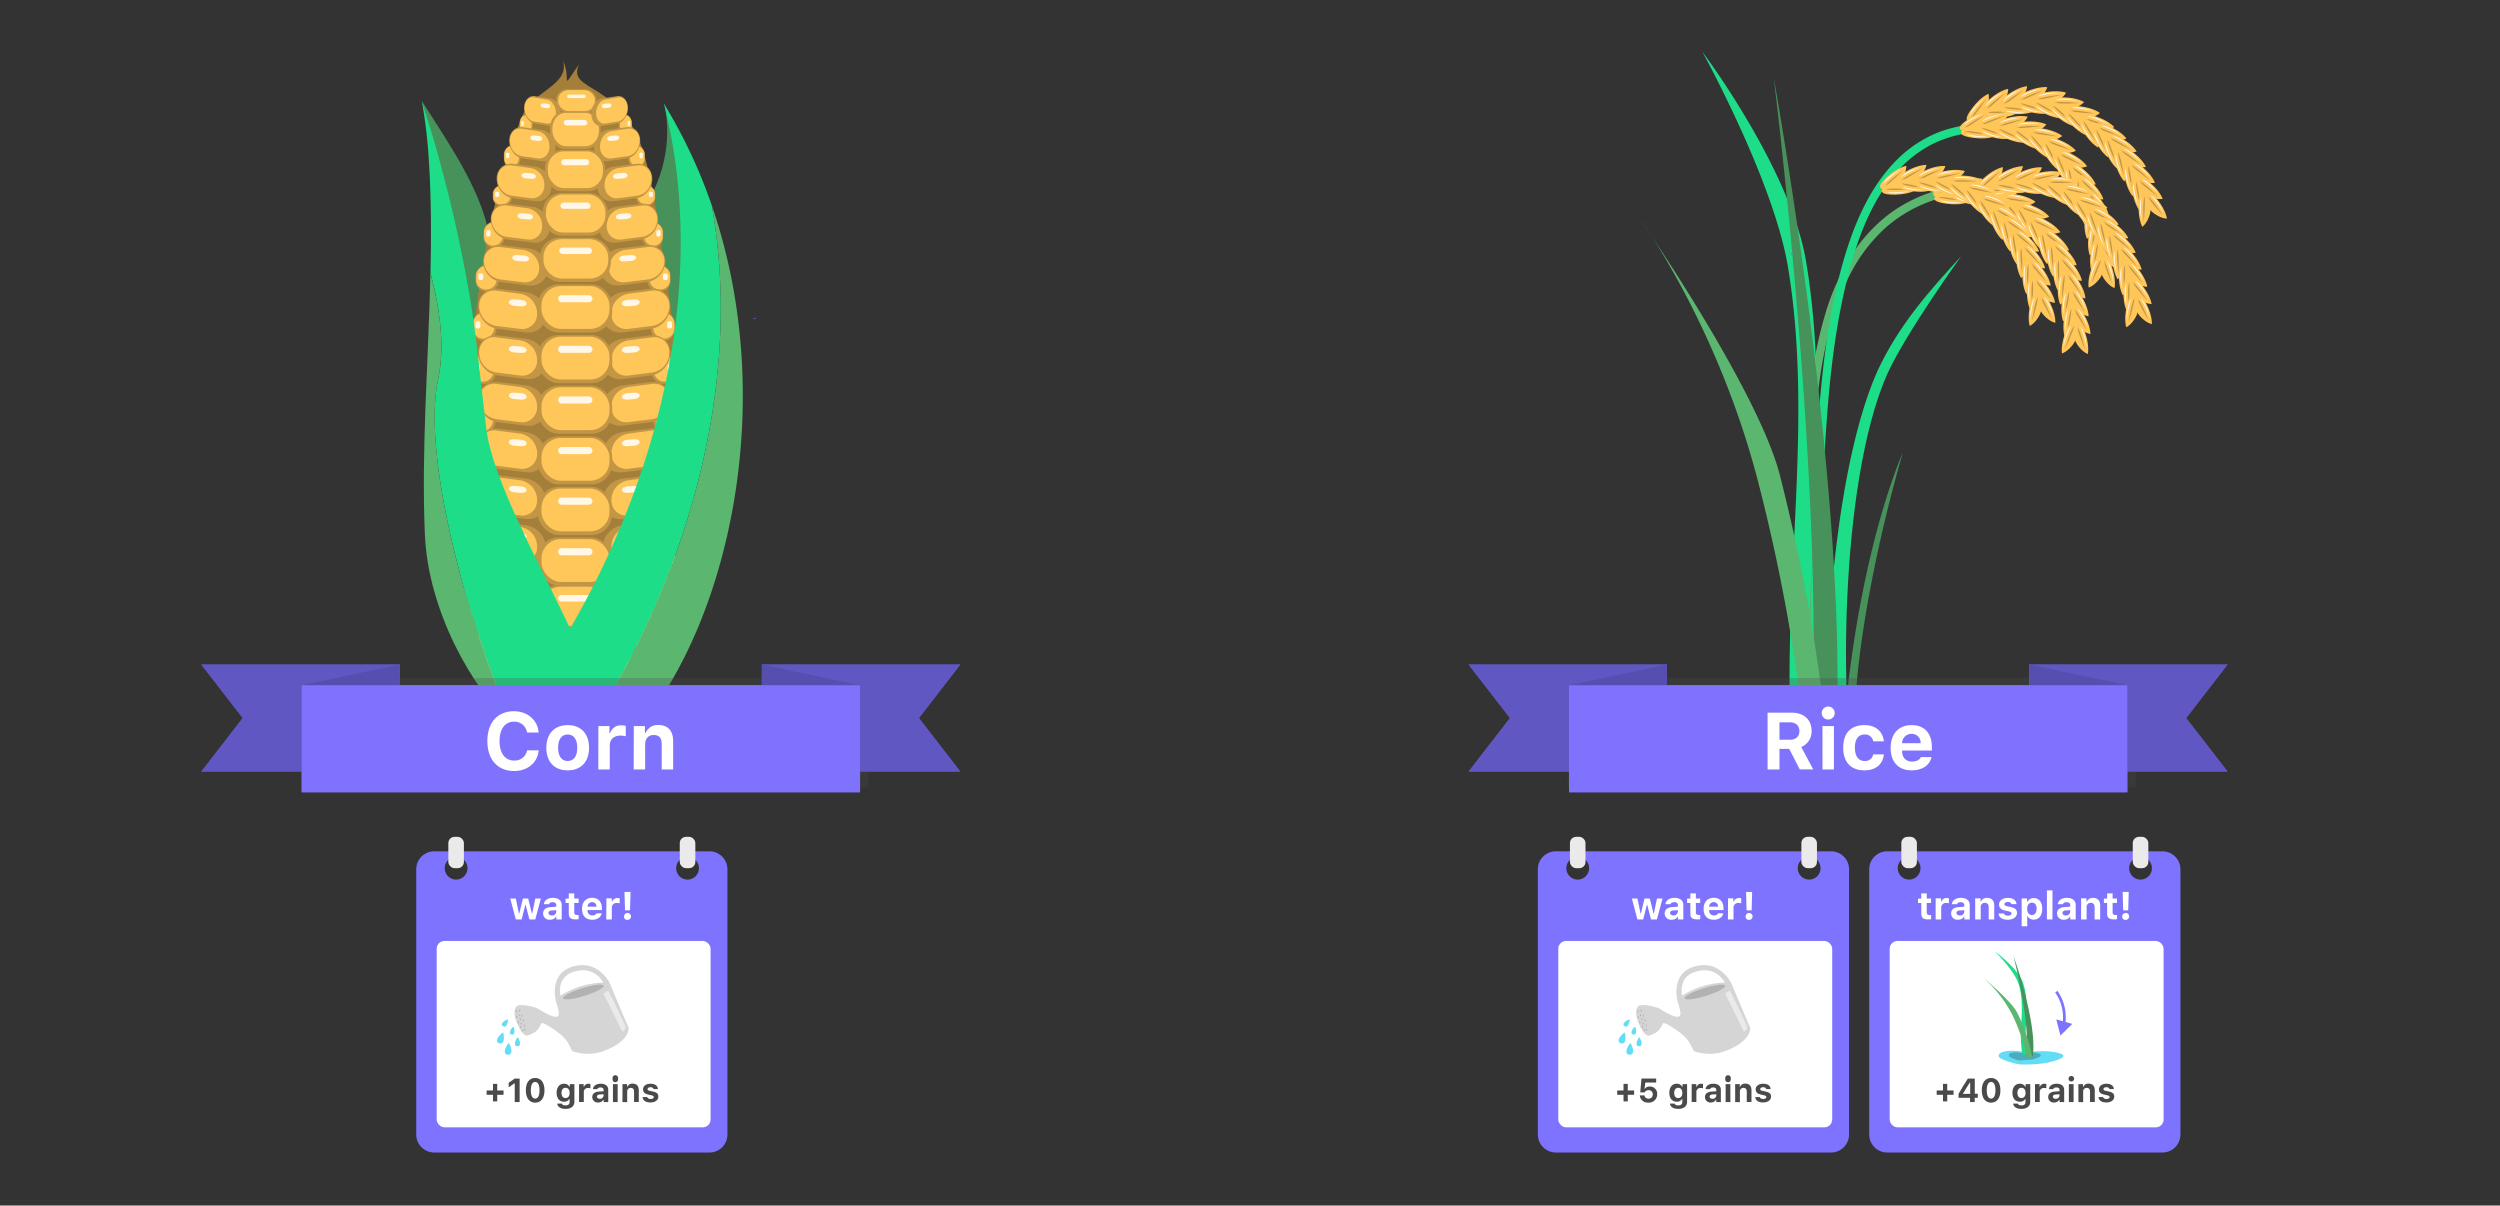 <svg xmlns="http://www.w3.org/2000/svg" xmlns:xlink="http://www.w3.org/1999/xlink" viewBox="0 0 900 434">
  <rect x="0" y="0" width="900" height="434" fill="#333333" stroke="none"/>
  <defs>
    <style>
      .a {
        fill: #c29644;
      }

      .b {
        fill: #ffc65a;
      }

      .c {
        fill: #fff7e8;
      }

      .d {
        fill: #7e73ff;
      }

      .e {
        fill: #eaeaea;
      }

      .f {
        fill: #fff;
      }

      .g, .t {
        fill: #4a4a4a;
      }

      .g {
        opacity: 0.14;
      }

      .h {
        fill: #6057c2;
      }

      .i {
        fill: #574fb0;
      }

      .j {
        fill: #7f72fc;
      }

      .k {
        fill: #d6d5d5;
      }

      .l {
        fill: #b2b2b2;
      }

      .m {
        fill: #62ddf5;
      }

      .n {
        fill: #5bb670;
      }

      .o {
        fill: #4cabbd;
      }

      .p {
        fill: #1edd88;
      }

      .q {
        fill: #47915a;
      }

      .r {
        fill: #a37f3a;
      }

      .s {
        fill: none;
        stroke: #7e73ff;
        stroke-miterlimit: 10;
      }
    </style>
    <symbol id="a" data-name="Corn 3" viewBox="0 0 13.9 16.66">
      <rect class="a" width="13.91" height="16.66" rx="6.62"/>
      <rect class="b" x="1.35" y="0.75" width="12.23" height="14.65" rx="5.82"/>
      <rect class="c" x="9.36" y="5.41" width="2.9" height="4.13" rx="1.03"/>
    </symbol>
    <symbol id="b" data-name="Corn 2" viewBox="0 0 38.64 25.1">
      <path class="a" d="M27.23,23.07,11.41,25C5.13,25.79,0,21.38,0,15.21v-.57A13.2,13.2,0,0,1,11.41,2L27.23.09c6.28-.77,11.41,3.64,11.41,9.8v.57A13.19,13.19,0,0,1,27.23,23.07Z"/>
      <path class="b" d="M28.32,21.3,14.78,23A8.47,8.47,0,0,1,5,14.42v-.51a11.46,11.46,0,0,1,9.76-11L28.32,1.16a8.48,8.48,0,0,1,9.77,8.59v.5A11.48,11.48,0,0,1,28.32,21.3Z"/>
      <path class="c" d="M18.17,9.82,14,10.13c-1.65.13-3-.58-3-1.57v-.1c0-1,1.34-1.9,3-2l4.16-.31c1.65-.13,3,.58,3,1.58v.09C21.17,8.78,19.82,9.7,18.17,9.82Z"/>
    </symbol>
    <symbol id="bb" data-name="Corn 1" viewBox="0 0 42.49 27.56">
      <rect class="a" width="42.49" height="27.56" rx="12"/>
      <rect class="b" x="2.06" y="0.98" width="38.88" height="24.48" rx="11.12"/>
      <rect class="c" x="11.51" y="6.18" width="19.72" height="4.06" rx="2.03"/>
    </symbol>
    <symbol id="br" data-name="Rice" viewBox="0 0 14.85 13.91">
      <g>
        <path class="b" d="M2.23,13.85c-2.85-.59-3.78-2.24,2.21-7.7S14.83,0,14.83,0s.4,3-2.51,7.69C10.36,10.88,5.09,14.43,2.23,13.85Z"/>
        <path class="a" d="M2.56,12.19c2.18-3.5,10.69-9.84,10.69-9.84S5.12,11,2.56,12.19Z"/>
        <path class="c" d="M2.26,10.23C3,9.16,10.18,2.56,11.72,2.4,10.48,2.19,2.89,7.35,2.26,10.23Z"/>
      </g>
    </symbol>
    <symbol id="bq" data-name="Rice 2" viewBox="0 0 122.96 67.81">
      <g>
        <use width="14.85" height="13.91" transform="translate(-4.23 15.42) rotate(-21.22)" xlink:href="#br"/>
        <use width="14.85" height="13.91" transform="matrix(0.41, -0.91, -0.91, -0.41, 13.78, 34.33)" xlink:href="#br"/>
      </g>
      <g>
        <use width="14.85" height="13.91" transform="matrix(0.99, -0.16, 0.16, 0.99, 5.39, 7.52)" xlink:href="#br"/>
        <use width="14.85" height="13.91" transform="matrix(0.58, -0.81, -0.81, -0.58, 19.13, 29.73)" xlink:href="#br"/>
      </g>
      <g>
        <use width="14.85" height="13.91" transform="translate(15.55 2.65) rotate(-3.94)" xlink:href="#br"/>
        <use width="14.85" height="13.91" transform="matrix(0.66, -0.75, -0.75, -0.66, 27.12, 26.05)" xlink:href="#br"/>
      </g>
      <g>
        <use width="14.85" height="13.91" transform="translate(27.08 -2.04) rotate(7.9)" xlink:href="#br"/>
        <use width="14.85" height="13.91" transform="matrix(0.8, -0.6, -0.6, -0.8, 33.6, 23.24)" xlink:href="#br"/>
      </g>
      <g>
        <use width="14.85" height="13.91" transform="translate(39.03 -4.23) rotate(20.76)" xlink:href="#br"/>
        <use width="14.85" height="13.91" transform="matrix(0.91, -0.41, -0.41, -0.91, 39.76, 21.88)" xlink:href="#br"/>
      </g>
      <g>
        <use width="14.85" height="13.91" transform="translate(51.46 -3.67) rotate(32.61)" xlink:href="#br"/>
        <use width="14.85" height="13.91" transform="matrix(0.98, -0.21, -0.21, -0.98, 46.82, 22.03)" xlink:href="#br"/>
      </g>
      <g>
        <use width="14.85" height="13.91" transform="matrix(0.79, 0.62, -0.62, 0.79, 62.28, -0.49)" xlink:href="#br"/>
        <use width="14.85" height="13.91" transform="matrix(0.99, -0.12, -0.12, -0.99, 55.22, 24.65)" xlink:href="#br"/>
      </g>
      <g>
        <use width="14.85" height="13.91" transform="translate(73.98 3.73) rotate(49.89)" xlink:href="#br"/>
        <use width="14.85" height="13.91" transform="matrix(1, 0.09, 0.09, -1, 61.92, 26.89)" xlink:href="#br"/>
      </g>
      <g>
        <use width="14.85" height="13.91" transform="matrix(0.57, 0.82, -0.82, 0.57, 83.16, 7.99)" xlink:href="#br"/>
        <use width="14.85" height="13.91" transform="matrix(0.98, 0.19, 0.19, -0.98, 68.86, 29.84)" xlink:href="#br"/>
      </g>
      <g>
        <use width="14.85" height="13.91" transform="matrix(0.49, 0.87, -0.87, 0.49, 91.47, 13.4)" xlink:href="#br"/>
        <use width="14.85" height="13.91" transform="matrix(0.96, 0.27, 0.27, -0.96, 75.33, 33.93)" xlink:href="#br"/>
      </g>
      <g>
        <use width="14.85" height="13.91" transform="translate(99.89 20.23) rotate(67.38)" xlink:href="#br"/>
        <use width="14.85" height="13.91" transform="matrix(0.92, 0.38, 0.38, -0.92, 81.43, 38.7)" xlink:href="#br"/>
      </g>
      <g>
        <use width="14.85" height="13.91" transform="translate(107.48 27.81) rotate(70.81)" xlink:href="#br"/>
        <use width="14.85" height="13.91" transform="matrix(0.9, 0.44, 0.44, -0.9, 87.94, 45.14)" xlink:href="#br"/>
      </g>
      <g>
        <use width="14.85" height="13.91" transform="matrix(0.32, 0.95, -0.95, 0.32, 113.68, 35.9)" xlink:href="#br"/>
        <use width="14.85" height="13.91" transform="matrix(0.9, 0.44, 0.44, -0.9, 94.02, 53.09)" xlink:href="#br"/>
      </g>
      <g>
        <use width="14.85" height="13.91" transform="translate(121.17 45.85) rotate(83.06)" xlink:href="#br"/>
        <use width="14.85" height="13.91" transform="matrix(0.79, 0.62, 0.62, -0.79, 98.4, 58.63)" xlink:href="#br"/>
      </g>
    </symbol>
    <symbol id="hf" data-name="Panel 2" viewBox="0 0 138.32 140.32">
      <path class="d" d="M130.39,6.44H7.93A8,8,0,0,0,0,14.37v118a8,8,0,0,0,7.93,7.93H130.39a8,8,0,0,0,7.93-7.93v-118A8,8,0,0,0,130.39,6.44ZM17.73,19a5.06,5.06,0,1,1,5.06-5.06A5.06,5.06,0,0,1,17.73,19Zm102.86,0a5.06,5.06,0,1,1,5.06-5.06A5.06,5.06,0,0,1,120.59,19Z"/>
      <g>
        <rect class="e" x="14.27" width="6.92" height="13.93" rx="2.76"/>
        <rect class="e" x="117.13" width="6.92" height="13.93" rx="2.76"/>
      </g>
      <rect class="f" x="9.09" y="46.28" width="121.74" height="82.83" rx="3.47"/>
    </symbol>
    <symbol id="hh" data-name="drop" viewBox="0 0 7.45 13.05">
      <path class="m" d="M3.36,0c.84,0,8.74,13.05,0,13.05-7,0-1.19-13,0-13"/>
    </symbol>
    <symbol id="hg" data-name="Watering can" viewBox="0 0 47.4 32.22">
      <g>
        <path class="k" d="M40.71,6.65c0-.08-4.13-8.71-13.19-6.19-8.7,2.42-6.37,11.85-6.35,11.94,0,.73.77,2.24,1.12,4.49.67,4.32-6.8-.92-7.8-1.36C13,14.85,8,13.75,7.1,14.86c0,0-1.77,1.4.18,6,2.24,5.33,3.81,4.51,3.81,4.51C13.34,24.51,14.72,24,16,21c.38-.91,6.39,3.24,7.91,4.84a20.5,20.5,0,0,1,1.46,1.75l.16.21c.1.29,1.65,3.18,1.65,3.18a16.89,16.89,0,0,0,12.62-.58c8.4-3.65,7.62-7.93,7.62-7.93C45.2,17.47,40.71,6.65,40.71,6.65ZM28,2.3C34.67.45,37.59,5,38.29,6.27a32.08,32.08,0,0,0-8.85,1.59A33.37,33.37,0,0,0,22.88,11C22.78,9.9,21.69,4.06,28,2.3Z"/>
        <use width="7.45" height="13.05" transform="translate(3.46 19.09) rotate(40.88) scale(0.23)" xlink:href="#hh"/>
        <use width="7.45" height="13.05" transform="translate(5.23 22) rotate(14.35) scale(0.22)" xlink:href="#hh"/>
        <use width="7.45" height="13.05" transform="translate(6.67 25.9) rotate(3.96) scale(0.25)" xlink:href="#hh"/>
        <use width="7.45" height="13.05" transform="translate(3.24 27.96) rotate(6.77) scale(0.32)" xlink:href="#hh"/>
        <use width="7.45" height="13.05" transform="matrix(0.29, 0.12, -0.12, 0.29, 1.29, 23.89)" xlink:href="#hh"/>
        <ellipse class="l" cx="7.03" cy="16.67" rx="0.24" ry="0.37" transform="translate(-3.6 2.03) rotate(-13.12)"/>
        <ellipse class="l" cx="7.12" cy="18.73" rx="0.24" ry="0.37" transform="translate(-4.07 2.1) rotate(-13.12)"/>
        <ellipse class="l" cx="8.19" cy="16.36" rx="0.24" ry="0.37" transform="translate(-3.5 2.29) rotate(-13.12)"/>
        <ellipse class="l" cx="8.99" cy="18.22" rx="0.24" ry="0.37" transform="translate(-3.9 2.52) rotate(-13.12)"/>
        <ellipse class="l" cx="9.59" cy="19.93" rx="0.24" ry="0.37" transform="translate(-4.27 2.7) rotate(-13.12)"/>
        <ellipse class="l" cx="9.98" cy="21.8" rx="0.24" ry="0.37" transform="translate(-4.69 2.83) rotate(-13.12)"/>
        <ellipse class="l" cx="10.12" cy="23.27" rx="0.24" ry="0.37" transform="translate(-5.02 2.9) rotate(-13.12)"/>
        <ellipse class="l" cx="7.74" cy="20.58" rx="0.24" ry="0.37" transform="translate(-4.47 2.29) rotate(-13.12)"/>
        <ellipse class="l" cx="8.58" cy="22.28" rx="0.24" ry="0.37" transform="translate(-4.83 2.53) rotate(-13.12)"/>
        <ellipse class="l" cx="9.33" cy="23.45" rx="0.24" ry="0.37" transform="translate(-5.08 2.73) rotate(-13.12)"/>
        <ellipse class="l" cx="7.95" cy="18.06" rx="0.24" ry="0.37" transform="translate(-3.89 2.28) rotate(-13.12)"/>
        <ellipse class="l" cx="8.47" cy="19.46" rx="0.24" ry="0.37" transform="translate(-4.2 2.43) rotate(-13.12)"/>
        <ellipse class="l" cx="8.88" cy="21.07" rx="0.24" ry="0.37" transform="translate(-4.55 2.57) rotate(-13.12)"/>
        <ellipse class="l" cx="31.16" cy="9.68" rx="7.64" ry="1.43" transform="translate(-1.47 9.69) rotate(-17.27)"/>
      </g>
      <path class="e" d="M38.42,10.29,45.19,24s1.28-.74,1.15-1.69S40.11,9.14,40.11,9.14A12.43,12.43,0,0,0,38.42,10.29Z"/>
    </symbol>
    <symbol id="hu" data-name="Ribbon" viewBox="0 0 273.24 46.05">
      <rect class="g" x="35.73" y="4.92" width="204.43" height="39.35"/>
      <polygon class="h" points="273.24 38.59 201.82 38.59 201.82 0.07 273.24 0.07 258.34 19.33 273.24 38.59"/>
      <polygon class="i" points="237.14 7.54 201.82 0 201.82 7.54 237.14 7.54"/>
      <polygon class="h" points="0 38.59 71.42 38.59 71.42 0.07 0 0.07 14.9 19.33 0 38.59"/>
      <polygon class="i" points="36.1 7.54 71.42 0 71.42 7.54 36.1 7.54"/>
      <rect class="j" x="36.15" y="7.53" width="201" height="38.52"/>
    </symbol>
  </defs>
  <path class="n" d="M654.21,279.16c.5-7.86.56-15.75.47-23.62-.1-8.85-.42-17.69-.75-26.53-.36-9.31-.74-18.62-1-27.94s-.42-18.81-.29-28.21c.13-9.1.52-18.2,1.41-27.26a175.77,175.77,0,0,1,4.08-25,97.42,97.42,0,0,1,7.67-21.36,59.17,59.17,0,0,1,12.29-16.6,49.63,49.63,0,0,1,17.85-10.51,70.94,70.94,0,0,1,24.61-3.24c2.39.07,4.77.23,7.16.46,1.92.18,1.9-2.82,0-3a84.49,84.49,0,0,0-27.06,1.34,54.36,54.36,0,0,0-20.06,9,56.94,56.94,0,0,0-14.34,15.65A85.89,85.89,0,0,0,657.11,113,152,152,0,0,0,652,137.64c-1.2,9-1.82,18.05-2.12,27.11-.32,9.44-.29,18.89-.11,28.33s.55,19,.91,28.54c.35,9.11.72,18.21.92,27.32.19,8.22.25,16.45-.07,24.67-.07,1.85-.17,3.7-.28,5.55s2.87,1.92,3,0Z"/>
  <path class="o" d="M644.14,268.27c-7.47.19-9.95,4.13-9,7.58S647.31,285,649.79,285s18.66-1.9,18.66-1.9,18-6.3,10.67-11.38-19-2.5-23.92-2.15S651.62,268.08,644.14,268.27Z"/>
  <path class="p" d="M645.36,274.38c-2.12-26.37-.81-53.19.46-79.12l.54-11.08c1.32-28.49,2.2-58.75-2.68-88-5.23-31.32-30.89-77.63-30.89-77.63s31.85,42.31,37.42,75.7c5.07,30.34,4.17,61.29,2.82,90.4q-.25,5.55-.53,11.1c-1.25,25.57-2.54,52.83-.48,78.46a11.47,11.47,0,0,1-3.38,1.23A5,5,0,0,1,645.36,274.38Z"/>
  <path class="p" d="M652.58,266.55c1.7-17.05,2.08-34.23,2.52-51.36.48-19.2.87-38.41,2.1-57.59,1.14-17.95,2.9-36,6.93-53.56,3.22-14.05,7.89-28.7,17-40.11A44.58,44.58,0,0,1,695.1,52.16a42.59,42.59,0,0,1,18.3-4.62c1.8-.06,3.6,0,5.4.08s1.92-2.89,0-3a49.32,49.32,0,0,0-20.51,2.84,44.33,44.33,0,0,0-15.74,10.4C672.38,68.2,666.78,82.37,663,96.13c-4.74,17.35-6.85,35.38-8.25,53.27-1.5,19.38-2,38.83-2.49,58.26-.44,17.75-.74,35.54-2.19,53.24q-.23,2.84-.51,5.65c-.19,1.92,2.81,1.91,3,0Z"/>
  <path class="q" d="M176.44,88.25c-1.07-17.31-15.61-37.64-24.61-51.91,6.69,20.68,14.79,60.7,18.8,82.19Z"/>
  <path class="q" d="M239,37.3l17.61,51.82-8.8,86.13-26.59-49.13,12.09-53.74a49.36,49.36,0,0,0,5.85-35.11"/>
  <path class="r" d="M224.32,256.58c11.88-27.77,18.05-49.43,19.06-78.86.93-27.42.74-52.46-3.73-79.64-2.23-13.59-3.81-28.79-7.72-42.28-7.88-27.21-28.38-22.23-23.4-32.77-7.32,10.54-2.61,5.37-5.83-1.12,2.47,8.78-10.94,10.78-14.6,19.68-14.3,34.79-17.53,78.71-22.14,112-4.93,35.71-.83,70.5,17.9,103Z"/>
  <use width="13.91" height="16.66" transform="matrix(-0.63, 0, 0, 0.58, 178.07, 228.25)" xlink:href="#a"/>
  <use width="38.64" height="25.1" transform="matrix(-0.63, 0, 0, 0.58, 196.13, 234.76)" xlink:href="#b"/>
  <use width="13.91" height="16.66" transform="translate(222.72 41.26) scale(0.34 0.43)" xlink:href="#a"/>
  <use width="13.91" height="16.66" transform="translate(226.16 52.31) scale(0.43 0.49)" xlink:href="#a"/>
  <use width="13.91" height="16.66" transform="translate(228.93 66.56) scale(0.5 0.46)" xlink:href="#a"/>
  <use width="13.91" height="16.66" transform="translate(231.08 79.8) scale(0.55 0.56)" xlink:href="#a"/>
  <use width="13.91" height="16.66" transform="translate(233.05 95.29) scale(0.6 0.58)" xlink:href="#a"/>
  <use width="13.91" height="16.66" transform="translate(234.34 112.21) scale(0.62 0.63)" xlink:href="#a"/>
  <use width="13.91" height="16.66" transform="translate(234.54 127.69) scale(0.62 0.63)" xlink:href="#a"/>
  <use width="13.91" height="16.66" transform="translate(235.23 145.57) scale(0.63 0.63)" xlink:href="#a"/>
  <use width="13.91" height="16.66" transform="translate(235.01 162.79) scale(0.63 0.63)" xlink:href="#a"/>
  <use width="13.91" height="16.66" transform="translate(235.23 179.51) scale(0.63 0.63)" xlink:href="#a"/>
  <use width="13.91" height="16.66" transform="translate(234.76 197.51) scale(0.63 0.58)" xlink:href="#a"/>
  <use width="13.91" height="16.66" transform="translate(235.01 214.16) scale(0.63 0.58)" xlink:href="#a"/>
  <use width="13.91" height="16.66" transform="translate(235.01 228.25) scale(0.63 0.58)" xlink:href="#a"/>
  <use width="13.91" height="16.66" transform="matrix(-0.34, 0, 0, 0.43, 191.8, 41.26)" xlink:href="#a"/>
  <use width="13.91" height="16.66" transform="matrix(-0.43, 0, 0, 0.49, 187.39, 52.31)" xlink:href="#a"/>
  <use width="13.91" height="16.66" transform="matrix(-0.5, 0, 0, 0.46, 184.38, 66.56)" xlink:href="#a"/>
  <use width="13.91" height="16.66" transform="matrix(-0.55, 0, 0, 0.56, 181.73, 79.8)" xlink:href="#a"/>
  <use width="13.91" height="16.66" transform="matrix(-0.6, 0, 0, 0.58, 179.58, 95.29)" xlink:href="#a"/>
  <use width="13.91" height="16.66" transform="matrix(-0.62, 0, 0, 0.63, 178.74, 112.21)" xlink:href="#a"/>
  <use width="13.91" height="16.66" transform="matrix(-0.62, 0, 0, 0.63, 178.54, 127.69)" xlink:href="#a"/>
  <use width="13.91" height="16.66" transform="matrix(-0.63, 0, 0, 0.63, 178.29, 145.57)" xlink:href="#a"/>
  <use width="13.91" height="16.66" transform="matrix(-0.63, 0, 0, 0.63, 178.07, 162.79)" xlink:href="#a"/>
  <use width="13.91" height="16.66" transform="matrix(-0.63, 0, 0, 0.63, 178.29, 179.51)" xlink:href="#a"/>
  <use width="13.91" height="16.66" transform="matrix(-0.63, 0, 0, 0.58, 177.81, 197.51)" xlink:href="#a"/>
  <use width="13.91" height="16.66" transform="matrix(-0.63, 0, 0, 0.58, 178.07, 214.16)" xlink:href="#a"/>
  <use width="38.64" height="25.1" transform="translate(213.86 45.76) scale(0.43 0.49)" xlink:href="#b"/>
  <use width="38.64" height="25.1" transform="translate(215.1 58.92) scale(0.51 0.54)" xlink:href="#b"/>
  <use width="38.64" height="25.1" transform="translate(215.65 73.33) scale(0.55 0.56)" xlink:href="#b"/>
  <use width="38.64" height="25.1" transform="translate(216.3 88.25) scale(0.6 0.58)" xlink:href="#b"/>
  <use width="38.64" height="25.1" transform="translate(216.95 103.91) scale(0.63 0.63)" xlink:href="#b"/>
  <use width="38.64" height="25.1" transform="translate(216.95 120.69) scale(0.63 0.63)" xlink:href="#b"/>
  <use width="38.64" height="25.1" transform="translate(216.95 137.48) scale(0.63 0.63)" xlink:href="#b"/>
  <use width="38.64" height="25.1" transform="translate(216.95 154.26) scale(0.63 0.63)" xlink:href="#b"/>
  <use width="38.64" height="25.1" transform="translate(216.95 171.05) scale(0.63 0.63)" xlink:href="#b"/>
  <use width="38.64" height="25.1" transform="translate(216.95 187.83) scale(0.63 0.63)" xlink:href="#b"/>
  <use width="38.64" height="25.1" transform="translate(216.95 204.21) scale(0.63 0.58)" xlink:href="#b"/>
  <use width="38.64" height="25.1" transform="translate(216.95 219.48) scale(0.63 0.58)" xlink:href="#b"/>
  <use width="38.64" height="25.1" transform="translate(217.33 234.76) scale(0.63 0.58)" xlink:href="#b"/>
  <use width="38.64" height="25.1" transform="matrix(-0.34, 0, 0, 0.43, 201.82, 34.57)" xlink:href="#b"/>
  <use width="38.64" height="25.1" transform="matrix(-0.43, 0, 0, 0.49, 199.95, 45.76)" xlink:href="#b"/>
  <use width="38.64" height="25.1" transform="matrix(-0.51, 0, 0, 0.54, 198.52, 58.92)" xlink:href="#b"/>
  <use width="38.64" height="25.1" transform="matrix(-0.55, 0, 0, 0.56, 197.93, 73.33)" xlink:href="#b"/>
  <use width="38.64" height="25.1" transform="matrix(-0.6, 0, 0, 0.58, 197.11, 88.25)" xlink:href="#b"/>
  <use width="38.64" height="25.1" transform="matrix(-0.63, 0, 0, 0.63, 196.51, 103.91)" xlink:href="#b"/>
  <use width="38.64" height="25.1" transform="matrix(-0.63, 0, 0, 0.63, 196.51, 120.69)" xlink:href="#b"/>
  <use width="38.64" height="25.1" transform="matrix(-0.63, 0, 0, 0.63, 196.51, 137.48)" xlink:href="#b"/>
  <use width="38.64" height="25.1" transform="matrix(-0.63, 0, 0, 0.63, 196.51, 154.26)" xlink:href="#b"/>
  <use width="38.64" height="25.1" transform="matrix(-0.63, 0, 0, 0.63, 196.51, 171.05)" xlink:href="#b"/>
  <use width="38.64" height="25.1" transform="matrix(-0.63, 0, 0, 0.63, 196.51, 187.83)" xlink:href="#b"/>
  <use width="38.64" height="25.1" transform="matrix(-0.63, 0, 0, 0.58, 196.51, 204.21)" xlink:href="#b"/>
  <use width="38.64" height="25.1" transform="matrix(-0.63, 0, 0, 0.58, 196.51, 219.48)" xlink:href="#b"/>
  <use width="42.49" height="27.56" transform="translate(200.25 32.13) scale(0.34 0.31)" xlink:href="#bb"/>
  <use width="42.49" height="27.56" transform="translate(197.99 40.15) scale(0.43 0.49)" xlink:href="#bb"/>
  <use width="42.49" height="27.56" transform="translate(196.18 53.97) scale(0.51 0.54)" xlink:href="#bb"/>
  <use width="42.49" height="27.56" transform="translate(195.43 69.46) scale(0.55 0.56)" xlink:href="#bb"/>
  <use width="42.49" height="27.56" transform="translate(194.41 85.52) scale(0.6 0.58)" xlink:href="#bb"/>
  <use width="42.49" height="27.56" transform="translate(193.63 102.37) scale(0.63 0.63)" xlink:href="#bb"/>
  <use width="42.49" height="27.56" transform="translate(193.63 120.59) scale(0.63 0.63)" xlink:href="#bb"/>
  <use width="42.49" height="27.56" transform="translate(193.63 138.81) scale(0.63 0.63)" xlink:href="#bb"/>
  <use width="42.49" height="27.56" transform="translate(193.63 157.03) scale(0.63 0.63)" xlink:href="#bb"/>
  <use width="42.49" height="27.56" transform="translate(193.63 175.25) scale(0.63 0.63)" xlink:href="#bb"/>
  <use width="42.49" height="27.56" transform="translate(193.63 193.46) scale(0.63 0.63)" xlink:href="#bb"/>
  <use width="42.49" height="27.56" transform="translate(193.63 210.64) scale(0.63 0.58)" xlink:href="#bb"/>
  <use width="42.49" height="27.56" transform="translate(193.63 227.22) scale(0.63 0.58)" xlink:href="#bb"/>
  <use width="42.49" height="27.56" transform="translate(193.63 243.8) scale(0.63 0.5)" xlink:href="#bb"/>
  <use width="38.64" height="25.1" transform="translate(212.91 34.57) scale(0.34 0.43)" xlink:href="#b"/>
  <path class="p" d="M209.37,264.68l.95-.11a92.76,92.76,0,0,0,10.08-1.76,75,75,0,0,1-.75-12.66C250.78,196.53,266.82,132,256.19,73.79A186.67,186.67,0,0,0,239,37.3c15.67,61.4-.36,131.49-33.77,189-11.56-24.62-28-53.79-30.2-72.26-3.44-29.25-3.83-36.43-7.19-54.39a507.33,507.33,0,0,0-16-63.35,180.24,180.24,0,0,1,2.5,20.7c.9,13.54.94,27.35.63,41.24,3.39,13,5.33,26.23,2.73,38.49-5.78,27.26,10.05,85.91,27,124.77l.93.87A56.18,56.18,0,0,0,209.37,264.68Z"/>
  <path class="n" d="M157.69,136.77c2.6-12.26.66-25.52-2.73-38.49-.73,31.66-3.33,63.78-2,94.29,1.22,27.05,16.53,54.67,31.7,69C167.74,222.68,151.91,164,157.69,136.77Z"/>
  <path class="n" d="M256.19,73.79c10.63,58.23-5.41,122.74-36.54,176.36a75,75,0,0,0,.75,12.66c3.85-.88,7.66-1.94,11.45-3.1C262.57,221.13,280.25,143.5,256.19,73.79Z"/>
  <use width="122.96" height="67.81" transform="matrix(0.62, 0.12, -0.12, 0.62, 711.13, 26.39)" xlink:href="#bq"/>
  <use width="122.96" height="67.81" transform="translate(714.04 31.39) rotate(30.66) scale(0.63)" xlink:href="#bq"/>
  <use width="122.96" height="67.81" transform="translate(704.43 55.11) rotate(30.66) scale(0.63)" xlink:href="#bq"/>
  <use width="122.96" height="67.81" transform="matrix(0.58, 0.24, -0.24, 0.58, 717.88, 52.04)" xlink:href="#bq"/>
  <use width="122.96" height="67.81" transform="matrix(0.58, 0.24, -0.24, 0.58, 683.13, 51.57)" xlink:href="#bq"/>
  <path class="p" d="M659.41,277.85c-4.23-18.43-1.54-103.66,16.38-144.09,7.41-16.16,18.51-28.84,30.2-41.48,0,0-19.71,27.35-26.55,42.29C661.69,174.81,662.68,259.62,667.83,278,665.75,280.22,661.88,280.17,659.41,277.85Z"/>
  <path class="q" d="M660,278.93c8.49-84.79-21.5-251.26-21.5-251.26s20.79,167.17,12.4,251.1a11.51,11.51,0,0,0,4.65,1.42A6.72,6.72,0,0,0,660,278.93Z"/>
  <path class="q" d="M662.51,279.65c4-76.59,22.54-116.73,22.54-116.73s-21.88,72.35-16.71,116a3.29,3.29,0,0,1-3,2.22C663,281.33,662.51,279.65,662.51,279.65Z"/>
  <path class="n" d="M651.47,282.3a658.8,658.8,0,0,0-18.58-109c-14.6-56.36-42.44-94.45-42.44-94.45s42.28,61.27,50.25,92a677.34,677.34,0,0,1,18.7,111.34,15.13,15.13,0,0,1-4,1.15A4.34,4.34,0,0,1,651.47,282.3Z"/>
  <use width="138.32" height="140.32" transform="translate(149.84 301.26) scale(0.81)" xlink:href="#hf"/>
  <path class="s" d="M642.64,115.38h0"/>
  <path class="s" d="M642.66,115.37h0"/>
  <path class="s" d="M271.68,114.63l.05.07"/>
  <path class="s" d="M271.68,114.63l0,0"/>
  <path class="s" d="M642.64,115.38h0"/>
  <line class="s" x1="271.73" y1="114.7" x2="271.72" y2="114.59"/>
  <line class="s" x1="271.73" y1="114.7" x2="271.73" y2="114.71"/>
  <path class="s" d="M642.64,115.38h0"/>
  <polyline class="s" points="642.66 115.37 642.65 115.39 642.65 115.39"/>
  <line class="s" x1="647.05" y1="73.46" x2="647.05" y2="73.46"/>
  <line class="s" x1="644.82" y1="91.28" x2="645.16" y2="91.45"/>
  <g>
    <path class="t" d="M179,396.51h-1.53v-2.38h-2.28v-1.56h2.28v-2.38H179v2.38h2.27v1.56H179Z"/>
    <path class="t" d="M185.3,390h-.11l-2.07,1.43V389.8l2.18-1.51h1.77v8.46H185.3Z"/>
    <path class="t" d="M189.3,392.5c0-2.8,1.28-4.43,3.36-4.43s3.36,1.63,3.36,4.44-1.27,4.45-3.36,4.45S189.3,395.31,189.3,392.5Zm4.93,0c0-2-.6-3-1.57-3s-1.56,1-1.56,3,.6,3,1.56,3S194.23,394.51,194.23,392.5Z"/>
    <path class="t" d="M200.61,397.3h1.68c.09.4.57.65,1.31.65.92,0,1.45-.42,1.45-1.15v-1.19h-.11a2,2,0,0,1-1.94,1c-1.61,0-2.62-1.25-2.62-3.19s1-3.28,2.65-3.28a2.13,2.13,0,0,1,2,1.14h.1v-1h1.65v6.44c0,1.52-1.23,2.48-3.18,2.48C201.85,399.2,200.71,398.44,200.61,397.3Zm4.46-3.84c0-1.14-.56-1.85-1.48-1.85s-1.45.71-1.45,1.84.52,1.85,1.45,1.85S205.07,394.6,205.07,393.46Z"/>
    <path class="t" d="M208.46,390.28h1.66v1h.1a1.66,1.66,0,0,1,1.66-1.13,2.51,2.51,0,0,1,.67.08v1.55a3.29,3.29,0,0,0-.81-.1,1.42,1.42,0,0,0-1.57,1.46v3.58h-1.71Z"/>
    <path class="t" d="M213.22,394.9c0-1.17.9-1.85,2.5-1.94l1.57-.1v-.53c0-.54-.39-.84-1.09-.84s-1,.21-1.17.6h-1.57c.11-1.2,1.21-1.95,2.83-1.95s2.68.81,2.68,2.19v4.42h-1.65v-.85h-.11a2.07,2.07,0,0,1-1.87,1A1.94,1.94,0,0,1,213.22,394.9Zm4.07-.5v-.47L216,394c-.73.05-1.09.32-1.09.78s.42.77,1,.77A1.26,1.26,0,0,0,217.29,394.4Z"/>
    <path class="t" d="M220.55,388.34a1,1,0,1,1,1.93,0,1,1,0,1,1-1.93,0Zm.11,1.94h1.7v6.47h-1.7Z"/>
    <path class="t" d="M224.09,390.28h1.65v1h.1a1.92,1.92,0,0,1,1.91-1.18c1.44,0,2.21.88,2.21,2.43v4.18h-1.7V393c0-.89-.38-1.36-1.19-1.36a1.26,1.26,0,0,0-1.28,1.41v3.73h-1.7Z"/>
    <path class="t" d="M234.16,390.14c1.64,0,2.61.69,2.7,1.92h-1.58c-.08-.41-.48-.67-1.11-.67s-1.06.28-1.06.69.27.51.87.64l1.22.26c1.25.28,1.81.81,1.81,1.77,0,1.29-1.15,2.14-2.85,2.14s-2.73-.7-2.85-1.94H233c.13.44.55.69,1.23.69s1.12-.28,1.12-.69-.25-.51-.82-.64l-1.17-.26c-1.25-.27-1.86-.87-1.86-1.87C231.47,391,232.55,390.14,234.16,390.14Z"/>
  </g>
  <g>
    <path class="f" d="M192.71,331h-2.12l-1.35-5.21h-.12L187.78,331h-2.09l-2-7.54h2l1.12,5.4h.12l1.32-5.4h1.9l1.33,5.4h.12l1.12-5.4h2Z"/>
    <path class="f" d="M195.52,328.79c0-1.37,1-2.16,2.91-2.27l1.83-.11v-.61c0-.63-.45-1-1.27-1s-1.2.25-1.36.7H195.8c.13-1.39,1.4-2.27,3.3-2.27s3.12.94,3.12,2.56V331h-1.93v-1h-.12a2.43,2.43,0,0,1-2.19,1.1A2.24,2.24,0,0,1,195.52,328.79Zm4.74-.58v-.55l-1.52.09c-.86.06-1.28.37-1.28.91s.49.9,1.18.9A1.47,1.47,0,0,0,200.26,328.21Z"/>
    <path class="f" d="M206.73,321.61v1.87h1.57v1.57h-1.57v3.39c0,.65.3.95,1,.95a5.16,5.16,0,0,0,.59,0v1.51a5.43,5.43,0,0,1-1,.09c-1.83,0-2.56-.59-2.56-2.06v-3.86h-1.17v-1.57h1.17v-1.87Z"/>
    <path class="f" d="M216.62,328.8c-.29,1.41-1.59,2.31-3.44,2.31-2.3,0-3.65-1.45-3.65-3.9s1.38-4,3.62-4,3.54,1.42,3.54,3.81v.61h-5.18v.1a1.68,1.68,0,0,0,1.72,1.82,1.52,1.52,0,0,0,1.54-.78Zm-5.1-2.41h3.21a1.52,1.52,0,0,0-1.57-1.62A1.61,1.61,0,0,0,211.52,326.39Z"/>
    <path class="f" d="M218.31,323.41h1.93v1.2h.12a2,2,0,0,1,1.94-1.33,2.85,2.85,0,0,1,.78.1v1.81a3.74,3.74,0,0,0-1-.12,1.66,1.66,0,0,0-1.83,1.7V331h-2Z"/>
    <path class="f" d="M224.66,330a1.25,1.25,0,1,1,1.24,1.16A1.12,1.12,0,0,1,224.66,330Zm2.34-8.91-.19,6.62H225l-.18-6.62Z"/>
  </g>
  <use width="47.4" height="32.22" transform="translate(178.86 347.44)" xlink:href="#hg"/>
  <use width="138.32" height="140.32" transform="translate(553.62 301.26) scale(0.81)" xlink:href="#hf"/>
  <g>
    <path class="t" d="M586,396.51h-1.53v-2.38h-2.28v-1.56h2.28v-2.38H586v2.38h2.28v1.56H586Z"/>
    <path class="t" d="M590.31,394.34H592a1.4,1.4,0,0,0,1.48,1.18,1.45,1.45,0,0,0,1.51-1.55,1.42,1.42,0,0,0-1.47-1.51,1.56,1.56,0,0,0-1.45.81h-1.58l.45-5h5.28v1.45h-3.91L592,392h.11a2.06,2.06,0,0,1,1.85-.85,2.59,2.59,0,0,1,2.62,2.78,2.93,2.93,0,0,1-3.17,3A2.85,2.85,0,0,1,590.31,394.34Z"/>
    <path class="t" d="M601.18,397.3h1.69c.08.4.56.65,1.3.65.92,0,1.45-.42,1.45-1.15v-1.19h-.11a2,2,0,0,1-1.94,1c-1.61,0-2.61-1.25-2.61-3.19s1-3.28,2.64-3.28a2.13,2.13,0,0,1,2,1.14h.1v-1h1.65v6.44c0,1.52-1.23,2.48-3.18,2.48C602.42,399.2,601.28,398.44,601.18,397.3Zm4.46-3.84c0-1.14-.56-1.85-1.48-1.85s-1.45.71-1.45,1.84.52,1.85,1.45,1.85S605.64,394.6,605.64,393.46Z"/>
    <path class="t" d="M609,390.28h1.65v1h.1a1.66,1.66,0,0,1,1.66-1.13,2.51,2.51,0,0,1,.67.08v1.55a3.29,3.29,0,0,0-.81-.1,1.42,1.42,0,0,0-1.57,1.46v3.58H609Z"/>
    <path class="t" d="M613.79,394.9c0-1.17.9-1.85,2.5-1.94l1.57-.1v-.53c0-.54-.39-.84-1.09-.84s-1,.21-1.17.6H614c.11-1.2,1.21-1.95,2.83-1.95s2.68.81,2.68,2.19v4.42h-1.65v-.85h-.11a2.07,2.07,0,0,1-1.87,1A1.94,1.94,0,0,1,613.79,394.9Zm4.07-.5v-.47l-1.31.08c-.73.05-1.09.32-1.09.78s.42.77,1,.77A1.26,1.26,0,0,0,617.86,394.4Z"/>
    <path class="t" d="M621.12,388.34a1,1,0,1,1,1.93,0,1,1,0,1,1-1.93,0Zm.11,1.94h1.7v6.47h-1.7Z"/>
    <path class="t" d="M624.66,390.28h1.65v1h.1a1.92,1.92,0,0,1,1.91-1.18c1.44,0,2.21.88,2.21,2.43v4.18h-1.7V393c0-.89-.38-1.36-1.19-1.36a1.26,1.26,0,0,0-1.28,1.41v3.73h-1.7Z"/>
    <path class="t" d="M634.73,390.14c1.64,0,2.61.69,2.7,1.92h-1.58c-.08-.41-.48-.67-1.11-.67s-1.06.28-1.06.69.28.51.87.64l1.22.26c1.25.28,1.81.81,1.81,1.77,0,1.29-1.15,2.14-2.85,2.14s-2.73-.7-2.85-1.94h1.66c.13.44.55.69,1.23.69s1.12-.28,1.12-.69-.25-.51-.82-.64l-1.17-.26c-1.25-.27-1.86-.87-1.86-1.87C632,391,633.12,390.14,634.73,390.14Z"/>
  </g>
  <g>
    <path class="f" d="M596.48,331h-2.12L593,325.74h-.13L591.56,331h-2.09l-2-7.54h2l1.13,5.4h.12l1.32-5.4h1.9l1.32,5.4h.13l1.12-5.4h2Z"/>
    <path class="f" d="M599.29,328.79c0-1.37,1.05-2.16,2.92-2.27l1.83-.11v-.61c0-.63-.46-1-1.28-1s-1.19.25-1.36.7h-1.83c.13-1.39,1.41-2.27,3.3-2.27s3.13.94,3.13,2.56V331h-1.93v-1H604a2.43,2.43,0,0,1-2.19,1.1A2.25,2.25,0,0,1,599.29,328.79Zm4.75-.58v-.55l-1.53.09c-.85.06-1.27.37-1.27.91s.48.9,1.18.9A1.47,1.47,0,0,0,604,328.21Z"/>
    <path class="f" d="M610.51,321.61v1.87h1.56v1.57h-1.56v3.39c0,.65.3.95,1,.95a5,5,0,0,0,.58,0v1.51a5.23,5.23,0,0,1-1,.09c-1.84,0-2.56-.59-2.56-2.06v-3.86h-1.18v-1.57h1.18v-1.87Z"/>
    <path class="f" d="M620.4,328.8c-.29,1.41-1.6,2.31-3.44,2.31-2.3,0-3.66-1.45-3.66-3.9s1.39-4,3.63-4,3.53,1.42,3.53,3.81v.61h-5.17v.1a1.67,1.67,0,0,0,1.72,1.82,1.52,1.52,0,0,0,1.54-.78Zm-5.11-2.41h3.22a1.53,1.53,0,0,0-1.58-1.62A1.61,1.61,0,0,0,615.29,326.39Z"/>
    <path class="f" d="M622.09,323.41H624v1.2h.12a2,2,0,0,1,1.93-1.33,2.79,2.79,0,0,1,.78.1v1.81a3.65,3.65,0,0,0-.94-.12,1.65,1.65,0,0,0-1.83,1.7V331h-2Z"/>
    <path class="f" d="M628.43,330a1.25,1.25,0,1,1,1.25,1.16A1.12,1.12,0,0,1,628.43,330Zm2.34-8.91-.18,6.62h-1.83l-.18-6.62Z"/>
  </g>
  <use width="47.4" height="32.22" transform="translate(582.64 347.44)" xlink:href="#hg"/>
  <use width="138.32" height="140.32" transform="translate(672.92 301.26) scale(0.81)" xlink:href="#hf"/>
  <g>
    <path class="t" d="M701,396.51h-1.52v-2.38h-2.28v-1.56h2.28v-2.38H701v2.38h2.28v1.56H701Z"/>
    <path class="t" d="M709.23,395.22h-4.14v-1.44c1.07-1.9,2.22-3.75,3.35-5.49h2.48v5.46H712v1.47h-1.11v1.53h-1.69Zm-2.55-1.42h2.59v-4.13h-.09c-.83,1.25-1.73,2.69-2.5,4Z"/>
    <path class="t" d="M713.44,392.5c0-2.8,1.27-4.43,3.35-4.43s3.36,1.63,3.36,4.44-1.26,4.45-3.36,4.45S713.44,395.31,713.44,392.5Zm4.92,0c0-2-.6-3-1.57-3s-1.56,1-1.56,3,.6,3,1.56,3S718.36,394.51,718.36,392.5Z"/>
    <path class="t" d="M724.74,397.3h1.69c.09.4.57.65,1.3.65.92,0,1.45-.42,1.45-1.15v-1.19h-.1a2.05,2.05,0,0,1-2,1c-1.61,0-2.61-1.25-2.61-3.19s1-3.28,2.65-3.28a2.12,2.12,0,0,1,2,1.14h.1v-1h1.66v6.44c0,1.52-1.24,2.48-3.19,2.48C726,399.2,724.85,398.44,724.74,397.3Zm4.46-3.84c0-1.14-.56-1.85-1.48-1.85s-1.45.71-1.45,1.84.53,1.85,1.45,1.85S729.2,394.6,729.2,393.46Z"/>
    <path class="t" d="M732.6,390.28h1.65v1h.11a1.65,1.65,0,0,1,1.65-1.13,2.45,2.45,0,0,1,.67.08v1.55a3.22,3.22,0,0,0-.81-.1,1.42,1.42,0,0,0-1.57,1.46v3.58h-1.7Z"/>
    <path class="t" d="M737.36,394.9c0-1.17.89-1.85,2.5-1.94l1.56-.1v-.53c0-.54-.38-.84-1.09-.84s-1,.21-1.16.6H737.6c.11-1.2,1.2-1.95,2.83-1.95s2.67.81,2.67,2.19v4.42h-1.65v-.85h-.1a2.1,2.1,0,0,1-1.88,1A1.93,1.93,0,0,1,737.36,394.9Zm4.06-.5v-.47l-1.3.08c-.74.05-1.09.32-1.09.78s.41.77,1,.77A1.26,1.26,0,0,0,741.42,394.4Z"/>
    <path class="t" d="M744.68,388.34a1,1,0,1,1,1,1A1,1,0,0,1,744.68,388.34Zm.11,1.94h1.71v6.47h-1.71Z"/>
    <path class="t" d="M748.22,390.28h1.65v1H750a1.91,1.91,0,0,1,1.91-1.18c1.43,0,2.21.88,2.21,2.43v4.18h-1.71V393c0-.89-.38-1.36-1.19-1.36a1.26,1.26,0,0,0-1.28,1.41v3.73h-1.7Z"/>
    <path class="t" d="M758.29,390.14c1.64,0,2.61.69,2.7,1.92h-1.57c-.09-.41-.48-.67-1.12-.67s-1.06.28-1.06.69.28.51.88.64l1.21.26c1.25.28,1.81.81,1.81,1.77,0,1.29-1.15,2.14-2.84,2.14s-2.74-.7-2.86-1.94h1.67c.13.44.54.69,1.22.69s1.12-.28,1.12-.69-.24-.51-.81-.64l-1.18-.26c-1.25-.27-1.86-.87-1.86-1.87C755.6,391,756.68,390.14,758.29,390.14Z"/>
  </g>
  <g>
    <path class="f" d="M693.62,321.61v1.87h1.57v1.57h-1.57v3.39c0,.65.31.95,1,.95a5.16,5.16,0,0,0,.59,0v1.51a5.35,5.35,0,0,1-1,.09c-1.83,0-2.55-.59-2.55-2.06v-3.86h-1.18v-1.57h1.18v-1.87Z"/>
    <path class="f" d="M696.84,323.41h1.93v1.2h.13a1.93,1.93,0,0,1,1.93-1.33,2.85,2.85,0,0,1,.78.1v1.81a3.71,3.71,0,0,0-.94-.12,1.66,1.66,0,0,0-1.84,1.7V331h-2Z"/>
    <path class="f" d="M702.4,328.79c0-1.37,1-2.16,2.91-2.27l1.83-.11v-.61c0-.63-.45-1-1.27-1s-1.2.25-1.36.7h-1.83c.13-1.39,1.4-2.27,3.3-2.27s3.12.94,3.12,2.56V331h-1.93v-1h-.12a2.43,2.43,0,0,1-2.19,1.1A2.24,2.24,0,0,1,702.4,328.79Zm4.74-.58v-.55l-1.52.09c-.86.06-1.28.37-1.28.91s.49.9,1.18.9A1.47,1.47,0,0,0,707.14,328.21Z"/>
    <path class="f" d="M711.06,323.41H713v1.21h.13a2.24,2.24,0,0,1,2.23-1.38c1.67,0,2.57,1,2.57,2.83V331h-2v-4.41c0-1-.44-1.58-1.38-1.58a1.46,1.46,0,0,0-1.49,1.64V331h-2Z"/>
    <path class="f" d="M722.81,323.24c1.91,0,3,.8,3.15,2.24h-1.84c-.1-.48-.56-.78-1.3-.78s-1.24.32-1.24.8.33.59,1,.75l1.42.31c1.46.32,2.12.93,2.12,2.06,0,1.5-1.35,2.49-3.33,2.49s-3.19-.81-3.32-2.26h1.94c.15.51.63.8,1.43.8s1.3-.32,1.3-.8-.29-.6-.95-.74l-1.37-.31c-1.46-.32-2.17-1-2.17-2.18C719.67,324.19,720.93,323.24,722.81,323.24Z"/>
    <path class="f" d="M735.2,327.17c0,2.44-1.15,3.89-3,3.89a2.36,2.36,0,0,1-2.28-1.27h-.12v3.66h-2v-10h1.93v1.23h.12a2.47,2.47,0,0,1,2.3-1.36C734,323.28,735.2,324.73,735.2,327.17Zm-2,0c0-1.38-.65-2.22-1.7-2.22s-1.72.85-1.72,2.23.66,2.22,1.71,2.22S733.16,328.57,733.16,327.17Z"/>
    <path class="f" d="M736.89,320.53h2V331h-2Z"/>
    <path class="f" d="M740.54,328.79c0-1.37,1.05-2.16,2.92-2.27l1.82-.11v-.61c0-.63-.45-1-1.27-1s-1.19.25-1.36.7h-1.83c.13-1.39,1.41-2.27,3.3-2.27s3.13.94,3.13,2.56V331h-1.93v-1h-.12a2.43,2.43,0,0,1-2.19,1.1A2.25,2.25,0,0,1,740.54,328.79Zm4.74-.58v-.55l-1.52.09c-.85.06-1.27.37-1.27.91s.48.9,1.17.9A1.47,1.47,0,0,0,745.28,328.21Z"/>
    <path class="f" d="M749.2,323.41h1.93v1.21h.12a2.25,2.25,0,0,1,2.23-1.38c1.68,0,2.58,1,2.58,2.83V331h-2v-4.41c0-1-.45-1.58-1.39-1.58a1.47,1.47,0,0,0-1.49,1.64V331h-2Z"/>
    <path class="f" d="M760.54,321.61v1.87h1.57v1.57h-1.57v3.39c0,.65.3.95,1,.95a5.16,5.16,0,0,0,.59,0v1.51a5.43,5.43,0,0,1-1,.09c-1.83,0-2.56-.59-2.56-2.06v-3.86h-1.17v-1.57h1.17v-1.87Z"/>
    <path class="f" d="M764,330a1.25,1.25,0,1,1,1.25,1.16A1.12,1.12,0,0,1,764,330Zm2.34-8.91-.18,6.62h-1.83l-.17-6.62Z"/>
  </g>
  <use width="273.24" height="46.05" transform="translate(72.47 239.17)" xlink:href="#hu"/>
  <use width="273.24" height="46.05" transform="translate(528.69 239.17)" xlink:href="#hu"/>
  <g>
    <path class="f" d="M175.45,266.77c0-6.64,3.66-10.73,9.59-10.73,4.84,0,8.55,3.21,8.86,7.66h-4.16a4.59,4.59,0,0,0-4.7-3.9c-3.21,0-5.21,2.67-5.21,7s2,7,5.22,7a4.51,4.51,0,0,0,4.71-3.69h4.16c-.36,4.41-3.95,7.46-8.88,7.46C179.12,277.52,175.45,273.43,175.45,266.77Z"/>
    <path class="f" d="M196.68,269.18c0-5.06,2.93-8.14,7.69-8.14s7.69,3.07,7.69,8.14-2.89,8.15-7.69,8.15S196.68,274.29,196.68,269.18Zm11.14,0c0-3-1.27-4.77-3.45-4.77s-3.46,1.77-3.46,4.77,1.25,4.78,3.46,4.78S207.82,272.21,207.82,269.18Z"/>
    <path class="f" d="M215.41,261.38h4v2.49h.25a4,4,0,0,1,4-2.75,5.6,5.6,0,0,1,1.61.2v3.75a7.34,7.34,0,0,0-1.95-.25c-2.25,0-3.8,1.33-3.8,3.52V277h-4.12Z"/>
    <path class="f" d="M228.17,261.38h4v2.5h.25A4.64,4.64,0,0,1,237,261c3.47,0,5.34,2.12,5.34,5.86V277h-4.13v-9.12c0-2.15-.92-3.28-2.87-3.28s-3.09,1.34-3.09,3.4v9h-4.12Z"/>
  </g>
  <g>
    <path class="f" d="M640.61,277h-4.28V256.56h8.59c4.48,0,7.25,2.49,7.25,6.56a6,6,0,0,1-3.71,5.8l4.3,8.07h-4.84l-3.81-7.4h-3.5Zm0-10.69h3.75c2.16,0,3.42-1.16,3.42-3.13s-1.33-3.15-3.46-3.15h-3.71Z"/>
    <path class="f" d="M655.82,256.67a2.34,2.34,0,1,1,2.34,2.37A2.35,2.35,0,0,1,655.82,256.67Zm.27,4.71h4.12V277h-4.12Z"/>
    <path class="f" d="M674.34,266.88a2.9,2.9,0,0,0-3.1-2.46c-2.22,0-3.47,1.66-3.47,4.73s1.26,4.8,3.47,4.8a2.85,2.85,0,0,0,3.1-2.37h3.85c-.34,3.5-2.89,5.75-7,5.75-4.87,0-7.63-2.94-7.63-8.18s2.74-8.11,7.63-8.11c4.13,0,6.61,2.29,7,5.84Z"/>
    <path class="f" d="M695.34,272.55c-.61,2.93-3.31,4.78-7.14,4.78-4.75,0-7.56-3-7.56-8.07s2.86-8.22,7.51-8.22,7.32,2.93,7.32,7.88v1.26H684.75v.22c0,2.32,1.41,3.76,3.57,3.76,1.63,0,2.74-.58,3.18-1.61Zm-10.58-5h6.66a3.16,3.16,0,0,0-3.26-3.36A3.34,3.34,0,0,0,684.76,267.55Z"/>
  </g>
  <use width="273.24" height="46.05" transform="translate(72.47 239.17)" xlink:href="#hu"/>
  <use width="273.24" height="46.05" transform="translate(528.69 239.17)" xlink:href="#hu"/>
  <g>
    <path class="f" d="M175.45,266.77c0-6.64,3.66-10.73,9.59-10.73,4.84,0,8.55,3.21,8.86,7.66h-4.16a4.59,4.59,0,0,0-4.7-3.9c-3.21,0-5.21,2.67-5.21,7s2,7,5.22,7a4.51,4.51,0,0,0,4.71-3.69h4.16c-.36,4.41-3.95,7.46-8.88,7.46C179.12,277.52,175.45,273.43,175.45,266.77Z"/>
    <path class="f" d="M196.68,269.18c0-5.06,2.93-8.14,7.69-8.14s7.69,3.07,7.69,8.14-2.89,8.15-7.69,8.15S196.68,274.29,196.68,269.18Zm11.14,0c0-3-1.27-4.77-3.45-4.77s-3.46,1.77-3.46,4.77,1.25,4.78,3.46,4.78S207.82,272.21,207.82,269.18Z"/>
    <path class="f" d="M215.41,261.38h4v2.49h.25a4,4,0,0,1,4-2.75,5.6,5.6,0,0,1,1.61.2v3.75a7.34,7.34,0,0,0-1.95-.25c-2.25,0-3.8,1.33-3.8,3.52V277h-4.12Z"/>
    <path class="f" d="M228.17,261.38h4v2.5h.25A4.64,4.64,0,0,1,237,261c3.47,0,5.34,2.12,5.34,5.86V277h-4.13v-9.12c0-2.15-.92-3.28-2.87-3.28s-3.09,1.34-3.09,3.4v9h-4.12Z"/>
  </g>
  <g>
    <path class="f" d="M640.61,277h-4.28V256.56h8.59c4.48,0,7.25,2.49,7.25,6.56a6,6,0,0,1-3.71,5.8l4.3,8.07h-4.84l-3.81-7.4h-3.5Zm0-10.69h3.75c2.16,0,3.42-1.16,3.42-3.13s-1.33-3.15-3.46-3.15h-3.71Z"/>
    <path class="f" d="M655.82,256.67a2.34,2.34,0,1,1,2.34,2.37A2.35,2.35,0,0,1,655.82,256.67Zm.27,4.71h4.12V277h-4.12Z"/>
    <path class="f" d="M674.34,266.88a2.9,2.9,0,0,0-3.1-2.46c-2.22,0-3.47,1.66-3.47,4.73s1.26,4.8,3.47,4.8a2.85,2.85,0,0,0,3.1-2.37h3.85c-.34,3.5-2.89,5.75-7,5.75-4.87,0-7.63-2.94-7.63-8.18s2.74-8.11,7.63-8.11c4.13,0,6.61,2.29,7,5.84Z"/>
    <path class="f" d="M695.34,272.55c-.61,2.93-3.31,4.78-7.14,4.78-4.75,0-7.56-3-7.56-8.07s2.86-8.22,7.51-8.22,7.32,2.93,7.32,7.88v1.26H684.75v.22c0,2.32,1.41,3.76,3.57,3.76,1.63,0,2.74-.58,3.18-1.61Zm-10.58-5h6.66a3.16,3.16,0,0,0-3.26-3.36A3.34,3.34,0,0,0,684.76,267.55Z"/>
  </g>
  <g>
    <path class="m" d="M724.16,378.29c-3.79,0-5,1.19-4.54,2.19s6.2,2.6,7.45,2.7a49.58,49.58,0,0,0,9.47-.51s9.11-1.81,5.39-3.3-9.63-.76-12.15-.67S728,378.25,724.16,378.29Z"/>
    <path class="o" d="M725.5,378.85c-1.87,0-2.49.72-2.25,1.31s3,1.59,3.66,1.6,4.68-.33,4.68-.33,4.5-1.09,2.67-2-4.75-.44-6-.38S727.37,378.82,725.5,378.85Z"/>
    <path class="p" d="M728,379.48a48.64,48.64,0,0,1-.32-11.35c0-.53.05-1.06.07-1.58.19-4.08.25-8.41-1.19-12.66-1.53-4.56-8.47-11.5-8.47-11.5s8.53,6.44,10.17,11.3c1.48,4.41,1.42,8.84,1.24,13,0,.53-.05,1.06-.08,1.59a49.35,49.35,0,0,0,.31,11.25,4.82,4.82,0,0,1-.87.14A2.23,2.23,0,0,1,728,379.48Z"/>
    <path class="q" d="M731.8,380.3c1.74-12.07-7-36.31-7-36.31s6.35,24.24,4.63,36.18a5.07,5.07,0,0,0,1.22.26A2.66,2.66,0,0,0,731.8,380.3Z"/>
    <path class="n" d="M729.61,380.68a62,62,0,0,0-5.44-15.85,46.47,46.47,0,0,0-11.58-14.05s11.35,9.29,13.6,13.79a63.68,63.68,0,0,1,5.49,16.2,6,6,0,0,1-1,.12A1.82,1.82,0,0,1,729.61,380.68Z"/>
    <g>
      <path class="s" d="M740.27,357A16.1,16.1,0,0,1,743,368.68"/>
      <polygon class="d" points="740.26 367 741.76 372.8 746.03 368.6 740.26 367"/>
    </g>
  </g>
</svg>
